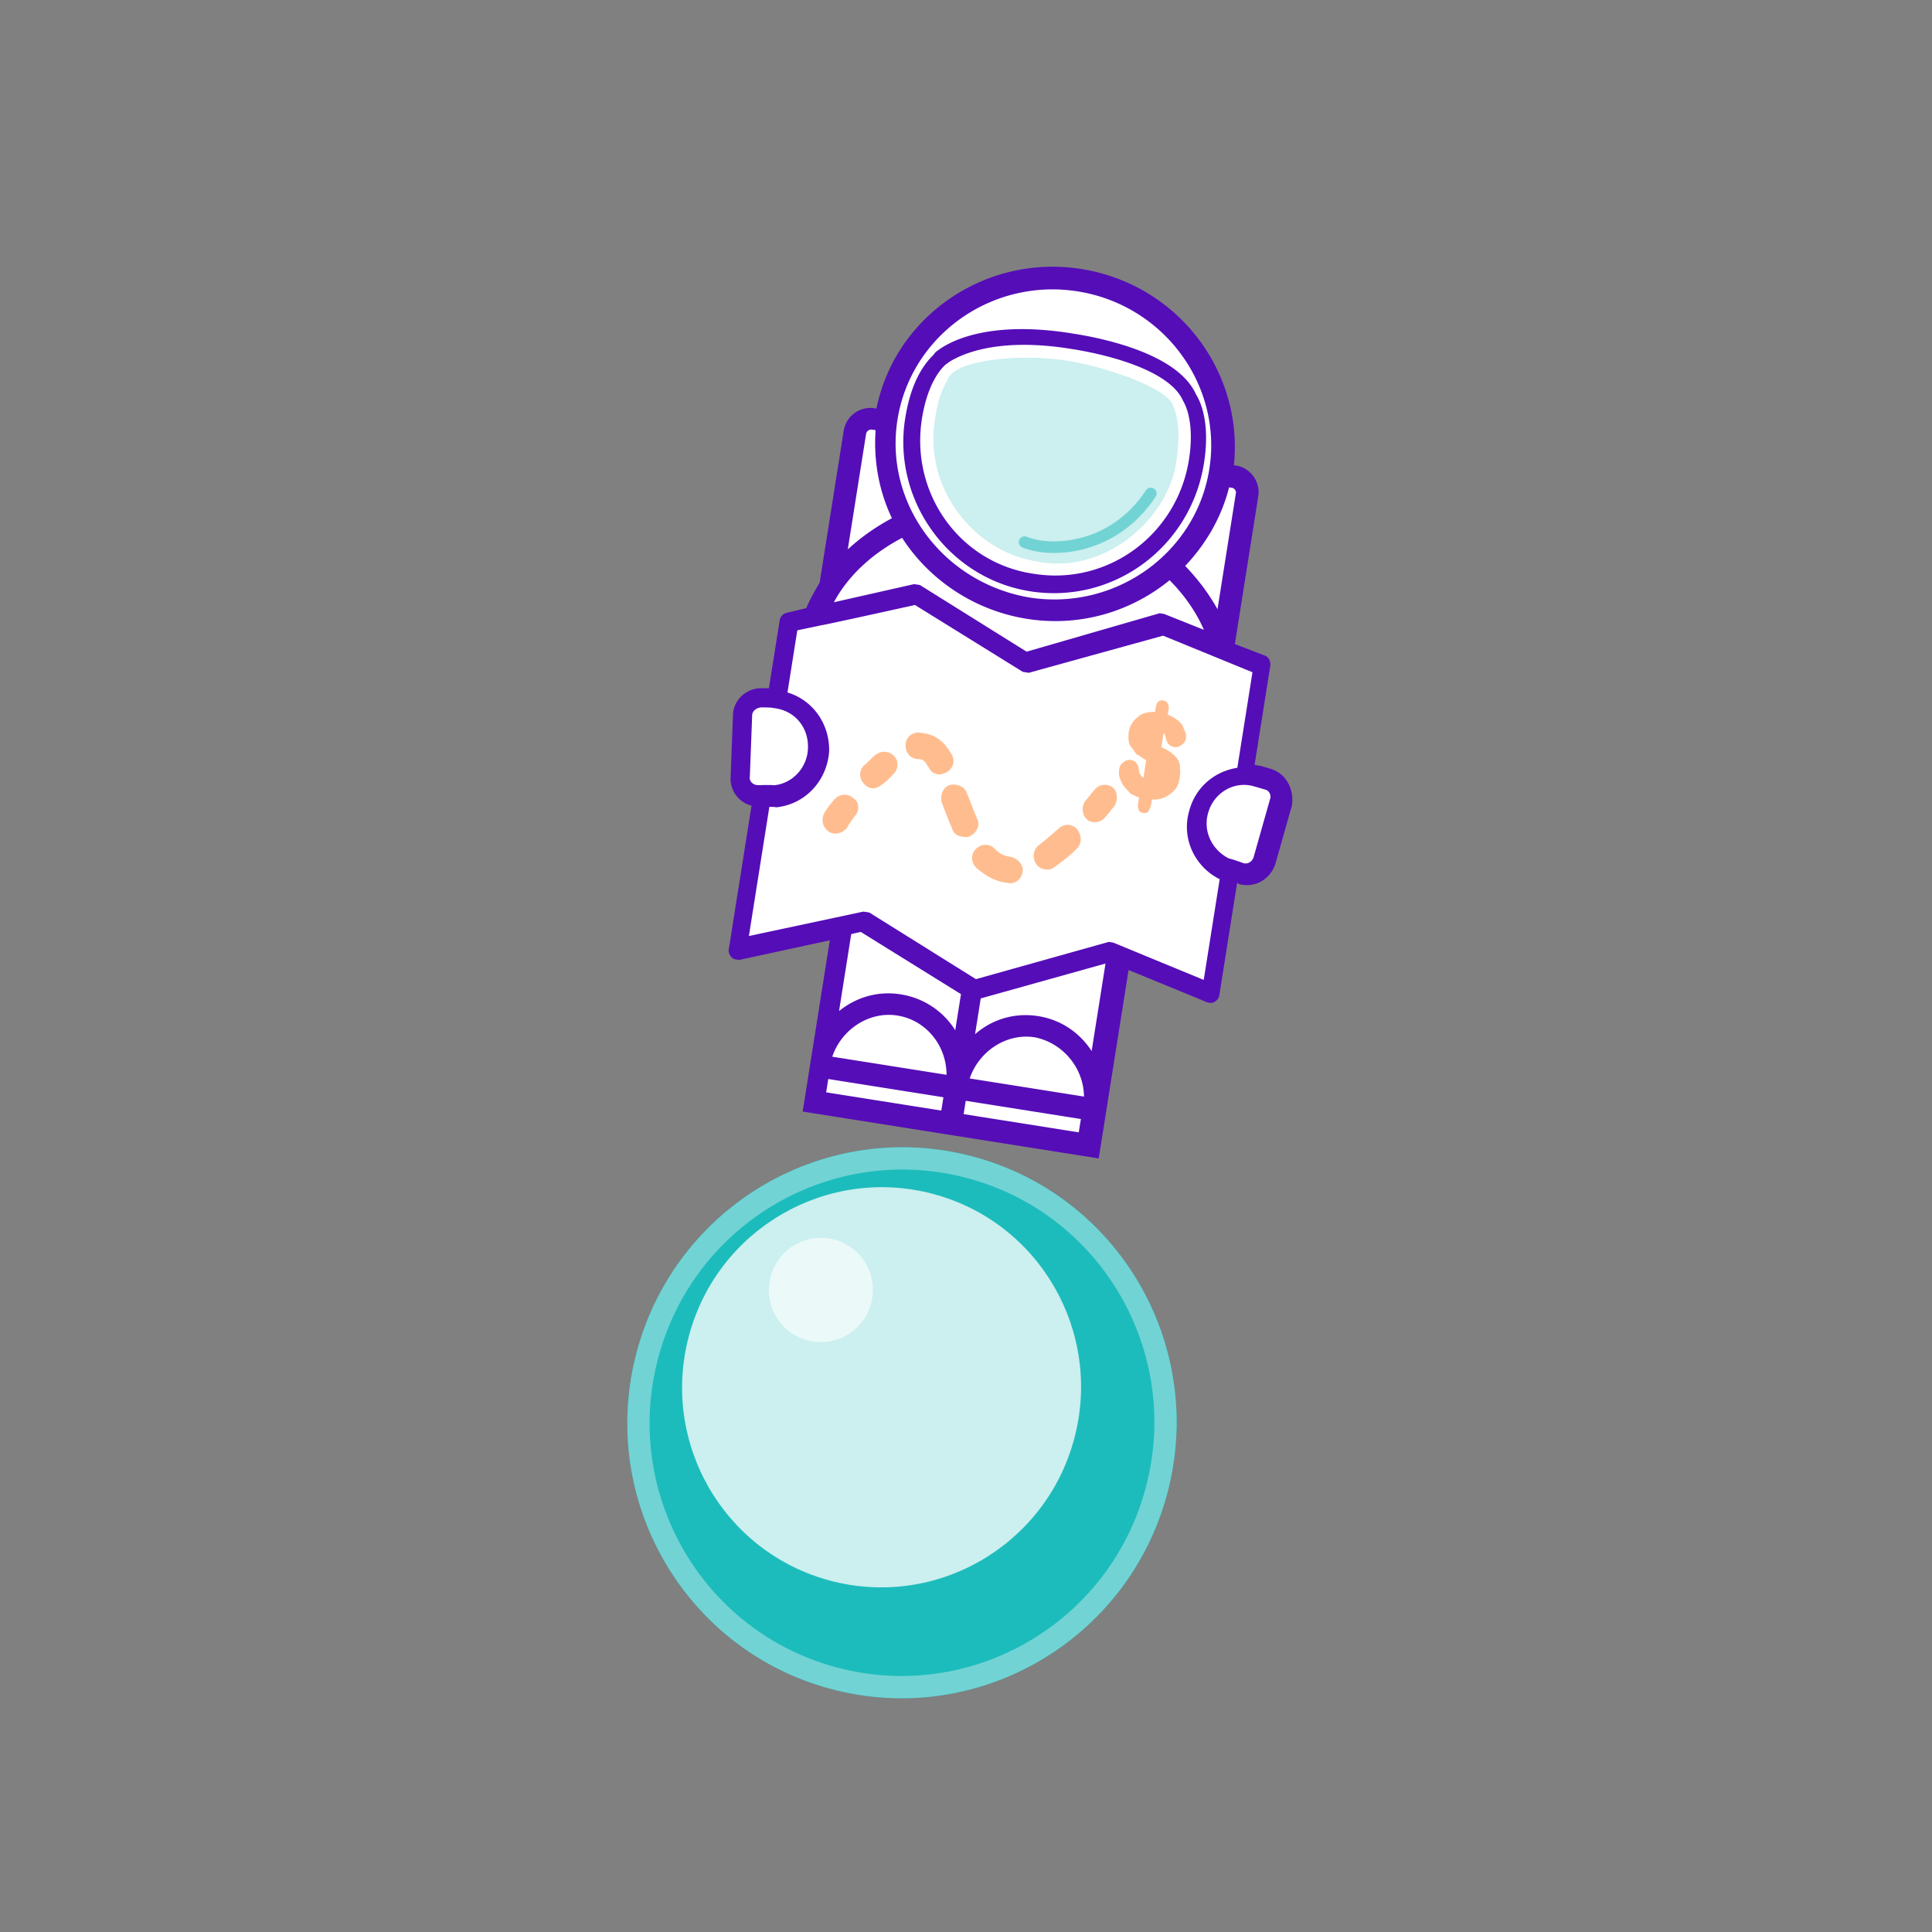 <svg xmlns="http://www.w3.org/2000/svg" width="320" height="320" xmlns:xlink="http://www.w3.org/1999/xlink"><rect width="100%" height="100%" fill="#808080" stroke="none"/><defs><ellipse id="a" cx="45.47" cy="45.63" rx="45.47" ry="45.63"/></defs><g fill="none" fill-rule="evenodd"><g transform="rotate(15 -624.258 535.345)"><use fill="#1DBCBC" xlink:href="#a"/><ellipse cx="45.47" cy="45.63" stroke="#72D3D4" stroke-width="3.686" rx="43.627" ry="43.787"/><ellipse cx="40.684" cy="40.827" fill="#CCEFEF" rx="33.026" ry="33.142"/><ellipse cx="26.803" cy="27.858" fill="#FFF" opacity=".6" rx="8.615" ry="8.646"/></g><path fill="#FFF" d="M210.162 127.757c2.324.57 3.747 3.019 3.341 5.581l-2.739 9.67c-.735 2.106-2.752 3.403-4.91 3.06l-.393-.061c-.361-.26-.754-.322-.95-.353l-3.029 19.12c-.062.395-.29.561-.517.727-.228.166-.424.135-.62.104l-.196-.031-13.6-5.59-3.654 23.064-.062.394-1.249 7.885-22.767-3.606-2.551-.404-22.767-3.606.905-5.717 3.622-22.866-15.626 3.385-.392-.062c-.197-.03-.393-.062-.558-.29-.165-.228-.33-.457-.268-.85l3.84-24.246c-2.158-.342-3.675-2.2-3.528-4.399l.384-10.042c-.018-2.428 2.092-4.316 4.478-4.14 0 0 1.013-.042 1.405.02l1.842-11.63c.063-.394.321-.757.745-.892l3.555-.852c.674-1.712 1.481-2.998 2.32-4.482l3.996-25.231c.343-2.168 2.39-3.663 4.55-3.32l.785.124c2.827-15.314 17.748-25.68 33.45-23.194 15.897 2.518 26.687 16.957 24.84 32.426l.786.124c2.159.342 3.644 2.396 3.3 4.564l-3.933 24.838 5.308 2.053c.393.062.692.715.63 1.11l-2.686 16.952.393.062.981.155c.196.032 1.539.446 1.539.446z"/><path fill="#550DB8" fill-rule="nonzero" stroke="#550DB8" stroke-width=".96" d="M190.856 123.891c-.557-.29-.918-.55-1.083-.778a1.528 1.528 0 0 1-.237-1.047c.063-.395.321-.758.549-.924.227-.166.651-.3 1.271-.405l-.5 3.154zm1.482 5.893c-.455.332-.88.467-1.5.57l.594-3.745c.558.29.919.55 1.249 1.006.361.26.299.654.205 1.245.165.228-.094.592-.548.924zm-21.64-32.323c13.543 2.145 26.086-7.184 28.24-20.785.906-5.717-.134-9.316-1.258-11.11-2.957-6.733-15.849-9.18-19.774-9.8l-.589-.094c-13.15-2.083-19.497 1.155-21.544 2.65l-.228.165c-.455.333-.486.53-.486.53-1.655 1.556-3.725 4.461-4.661 10.375-2.092 13.207 6.954 25.955 20.3 28.07zm-14.39-37.438l.455-.332.227-.166c1.562-.966 7.516-4.266 20.274-2.245l.589.093c2.551.404 15.866 2.715 18.525 8.794.794 1.338 1.896 4.544 1.021 10.063-1.998 12.616-13.63 21.28-26.192 19.291-12.592-1.792-20.978-13.628-18.98-26.244.874-5.519 2.912-8.227 4.081-9.254zm53.854 67.734s-1.343-.414-1.539-.446l-.981-.155-.393-.062 2.685-16.952c.063-.395-.236-1.048-.629-1.11l-5.308-2.053 3.934-24.838c.343-2.168-1.142-4.222-3.301-4.564l-.785-.124c1.846-15.469-8.944-29.908-24.842-32.426-15.701-2.487-30.622 7.88-33.45 23.194l-.784-.125c-2.16-.342-4.207 1.153-4.55 3.32l-3.996 25.232c-.839 1.484-1.646 2.77-2.32 4.482l-3.555.852a1.098 1.098 0 0 0-.745.892l-1.842 11.63c-.392-.062-1.405-.02-1.405-.02-2.386-.176-4.496 1.712-4.478 4.14l-.384 10.042c-.147 2.2 1.37 4.057 3.529 4.399l-3.84 24.245c-.063.394.102.623.267.85.165.23.361.26.558.291l.392.062 15.626-3.385-3.622 22.866-.905 5.717 22.767 3.606 2.551.404 22.767 3.606 1.249-7.885.062-.394 3.653-23.063 13.6 5.589.197.031c.196.031.392.062.62-.104.227-.166.455-.332.517-.726l3.029-19.12c.196.03.589.092.95.352l.392.062c2.16.342 4.176-.955 4.911-3.061l2.74-9.67c.405-2.562-1.018-5.01-3.342-5.58zm-4.979-46.05l-3.278 20.697c-1.526-3.07-3.671-6.037-6.272-8.672 3.6-3.673 6.343-8.29 7.579-13.55l.98.155c.59.093 1.085.778.991 1.37zm-26.617-33.92c14.524 2.3 24.458 15.796 22.21 29.988-2.248 14.193-15.866 23.958-30.39 21.657-14.492-2.497-24.457-15.795-22.21-29.988 2.248-14.192 15.866-23.957 30.39-21.657zm-35.6 24.065c.125-.788.808-1.286 1.593-1.162l.981.155c-.45 5.385.536 10.592 2.824 15.198-3.287 1.702-6.245 3.86-8.644 6.31l3.247-20.5zm6.625 16.608c4.331 6.95 11.754 12.167 20.586 13.566 8.832 1.399 17.307-1.3 23.574-6.571 2.962 2.893 5.241 6.285 6.508 9.72l-7.57-3.018-.196-.031-.392-.063-22.138 6.395-17.758-11.097-.393-.062-.392-.062-14.19 3.208c2.414-5.073 6.892-9.214 12.36-11.985zm-25.875 40.154l.383-10.042c-.04-1.017.901-1.878 2.11-1.889 0 0 1.405.02 1.601.052l.785.124c3.533.56 5.875 3.557 5.705 7.168-.138 3.413-2.796 6.225-6.061 6.516-.393-.062-1.602-.052-2.614-.01-1.21.01-2.066-.933-1.91-1.919zm32.594 55.88l-20.02-3.17.5-3.154 20.02 3.17-.5 3.155zm-19.082-9.083c1.4-5.032 6.374-8.488 11.477-7.68 5.103.808 8.796 5.435 8.542 10.85l-20.02-3.17zm11.882-10.242c-4.121-.653-7.966.759-10.82 3.54l2.278-14.39 2.088-.478 17.035 10.579-1.218 7.687c-1.659-3.495-5.045-6.254-9.363-6.938zm11.687 7.509l1.218-7.688 21.683-6.063-2.623 16.558c-1.855-3.527-5.076-6.058-9.198-6.71-4.317-.684-8.39.893-11.08 3.903zm19.217 9.51l-20.02-3.172c1.401-5.031 6.375-8.487 11.478-7.679 5.071 1.006 8.765 5.632 8.542 10.85zm-.937 5.913l-20.02-3.17.5-3.155 20.02 3.17-.5 3.155zm20.3-25.276l-15.108-6.232-.59-.094-22.106 6.198-17.758-11.097-.392-.062-.393-.062-19.573 4.174 3.56-22.472c1.012-.041 1.405.02 1.6.052 4.506-.499 7.91-4.203 8.235-8.8.098-4.43-2.708-8.309-6.963-9.387l1.748-11.038 4.372-.925c.196.031 15.625-3.385 15.625-3.385l17.954 11.129.393.062.392.062 22.303-6.167 15.305 6.264-2.623 16.558c-3.689.426-6.905 2.947-7.922 6.827-1.307 4.441.982 9.047 5.112 10.913l-2.779 17.544-.392-.062zm11.44-30.316l-2.738 9.67c-.352.954-1.23 1.42-2.016 1.296l-.196-.03c-.95-.353-2.097-.737-2.49-.8-2.983-1.482-4.674-4.78-3.75-8.07.985-3.683 4.759-5.914 8.394-4.732.196.031 1.539.446 1.539.446.981.155 1.61 1.265 1.258 2.22z"/><path fill="#FFBD8F" fill-rule="nonzero" stroke="#FFBD8F" stroke-width=".96" d="M194.559 125.892c-.33-.457-.692-.716-1.053-.975-.361-.26-.919-.55-1.673-.871l.562-3.548c.754.321 1.053.975 1.155 1.597.103.622.433 1.079 1.022 1.172.392.062.62-.104.847-.27.228-.166.455-.332.518-.726.031-.197.094-.591-.072-.82-.133-.425-.298-.653-.432-1.079-.33-.456-.692-.715-1.053-.975-.361-.259-.919-.55-1.508-.642l.219-1.38c.062-.395-.071-.82-.464-.882-.393-.062-.62.104-.714.695l-.187 1.183c-1.209.01-2.221.052-2.935.747a3.312 3.312 0 0 0-1.356 2.21c-.125.789-.022 1.411.111 1.837l.99 1.369c.558.29 1.085.778 1.839 1.1l-.625 3.942c-.361-.26-.754-.322-.919-.55l-.495-.685c-.165-.228-.102-.622-.236-1.047.03-.197-.134-.426-.3-.654-.164-.228-.36-.26-.557-.29-.392-.062-.62.104-.847.27-.228.166-.455.332-.518.726-.062.394-.125.788.01 1.214.133.425.267.85.597 1.307.33.456.691.715 1.021 1.172.558.29 1.116.58 1.704.674l-.25 1.577c-.03.197-.062.394.103.622-.03.197.165.229.362.26.196.03.392.062.423-.135.032-.197.26-.364.322-.758l.218-1.38c.785.125 1.601.052 2.253-.249a4.653 4.653 0 0 0 1.592-1.162c.486-.53.58-1.12.674-1.712.093-.592.156-.986.022-1.411.094-.591-.04-1.017-.37-1.473zm-53.322 8.932c-.776 1.09-1.294 1.816-1.325 2.013-.486.53-1.137.83-1.726.737-.197-.031-.59-.093-.754-.322-.723-.518-.96-1.566-.41-2.49 0 0 .548-.923 1.52-1.981.518-.727 1.758-.934 2.45-.219.753.322.958 1.567.245 2.262zm6.499-9.276c.691.716.504 1.898-.179 2.397-.486.529-.972 1.058-1.655 1.556-.455.332-.91.664-1.498.571a1.514 1.514 0 0 1-.92-.55c-.69-.715-.73-1.732-.017-2.427.682-.498 1.2-1.225 1.882-1.723.683-.498 1.695-.54 2.387.176zm9.505-.313c.464.882.112 1.836-.767 2.303-.424.135-.651.301-1.044.24-.589-.094-.95-.353-1.249-1.007l-.165-.228c-.464-.882-1.021-1.172-1.414-1.234l-.392-.063c-1.013.042-1.704-.674-1.744-1.69-.04-1.017.673-1.712 1.686-1.754l.98.155c1.179.187 2.686.83 3.944 3.05l.165.228zm4.162 10.56c.464.882-.085 1.806-.963 2.273-.228.166-.62.103-1.013.041-.589-.093-1.146-.383-1.249-1.006-.598-1.307-1.164-2.811-1.73-4.315-.268-.85.115-2.003.963-2.272.847-.27 1.994.113 2.261.964.732 1.732 1.133 3.008 1.731 4.315zm16.598 4.448c-1.2 1.224-2.565 2.22-3.702 3.05-.455.333-.848.27-1.24.208-.393-.062-.95-.352-1.084-.778-.495-.684-.308-1.867.375-2.365.91-.664 2.078-1.691 3.247-2.719.713-.695 1.726-.737 2.417-.02.66.912.7 1.929-.013 2.624zm-9.086 4.016c-.156.986-.87 1.681-1.851 1.526l-.589-.093c-1.57-.25-3.047-1.09-4.46-2.323-.692-.716-.732-1.733-.019-2.428.714-.695 1.727-.737 2.418-.021.857.944 1.807 1.296 2.788 1.452.981.155 1.838 1.099 1.713 1.887zm15.21-10.927c-.486.53-1.003 1.256-1.49 1.785-.486.53-1.106.633-1.498.57-.393-.061-.589-.092-.754-.32-.723-.52-.732-1.733-.214-2.46.486-.528 1.003-1.255 1.49-1.784.517-.726 1.757-.934 2.449-.218.526.487.535 1.701.017 2.427z"/><path fill="#CCEFEF" d="M171.29 92.912c11.34 2.567 21.887-6.722 23.443-15.875.65-3.823.726-7.24-.499-10.024-1.225-2.783-10.416-6.032-17.106-7.212-7.004-1.235-17.835-.427-19.877 2.528-1.652 2.899-1.984 4.349-2.463 7.707-1.545 10.827 6.349 21.086 16.502 22.876z"/><path stroke="#72D3D4" stroke-width="1.92" d="M169.707 89.797c4.746 1.893 14.894 1.083 20.904-8.063" stroke-linecap="round"/></g></svg>